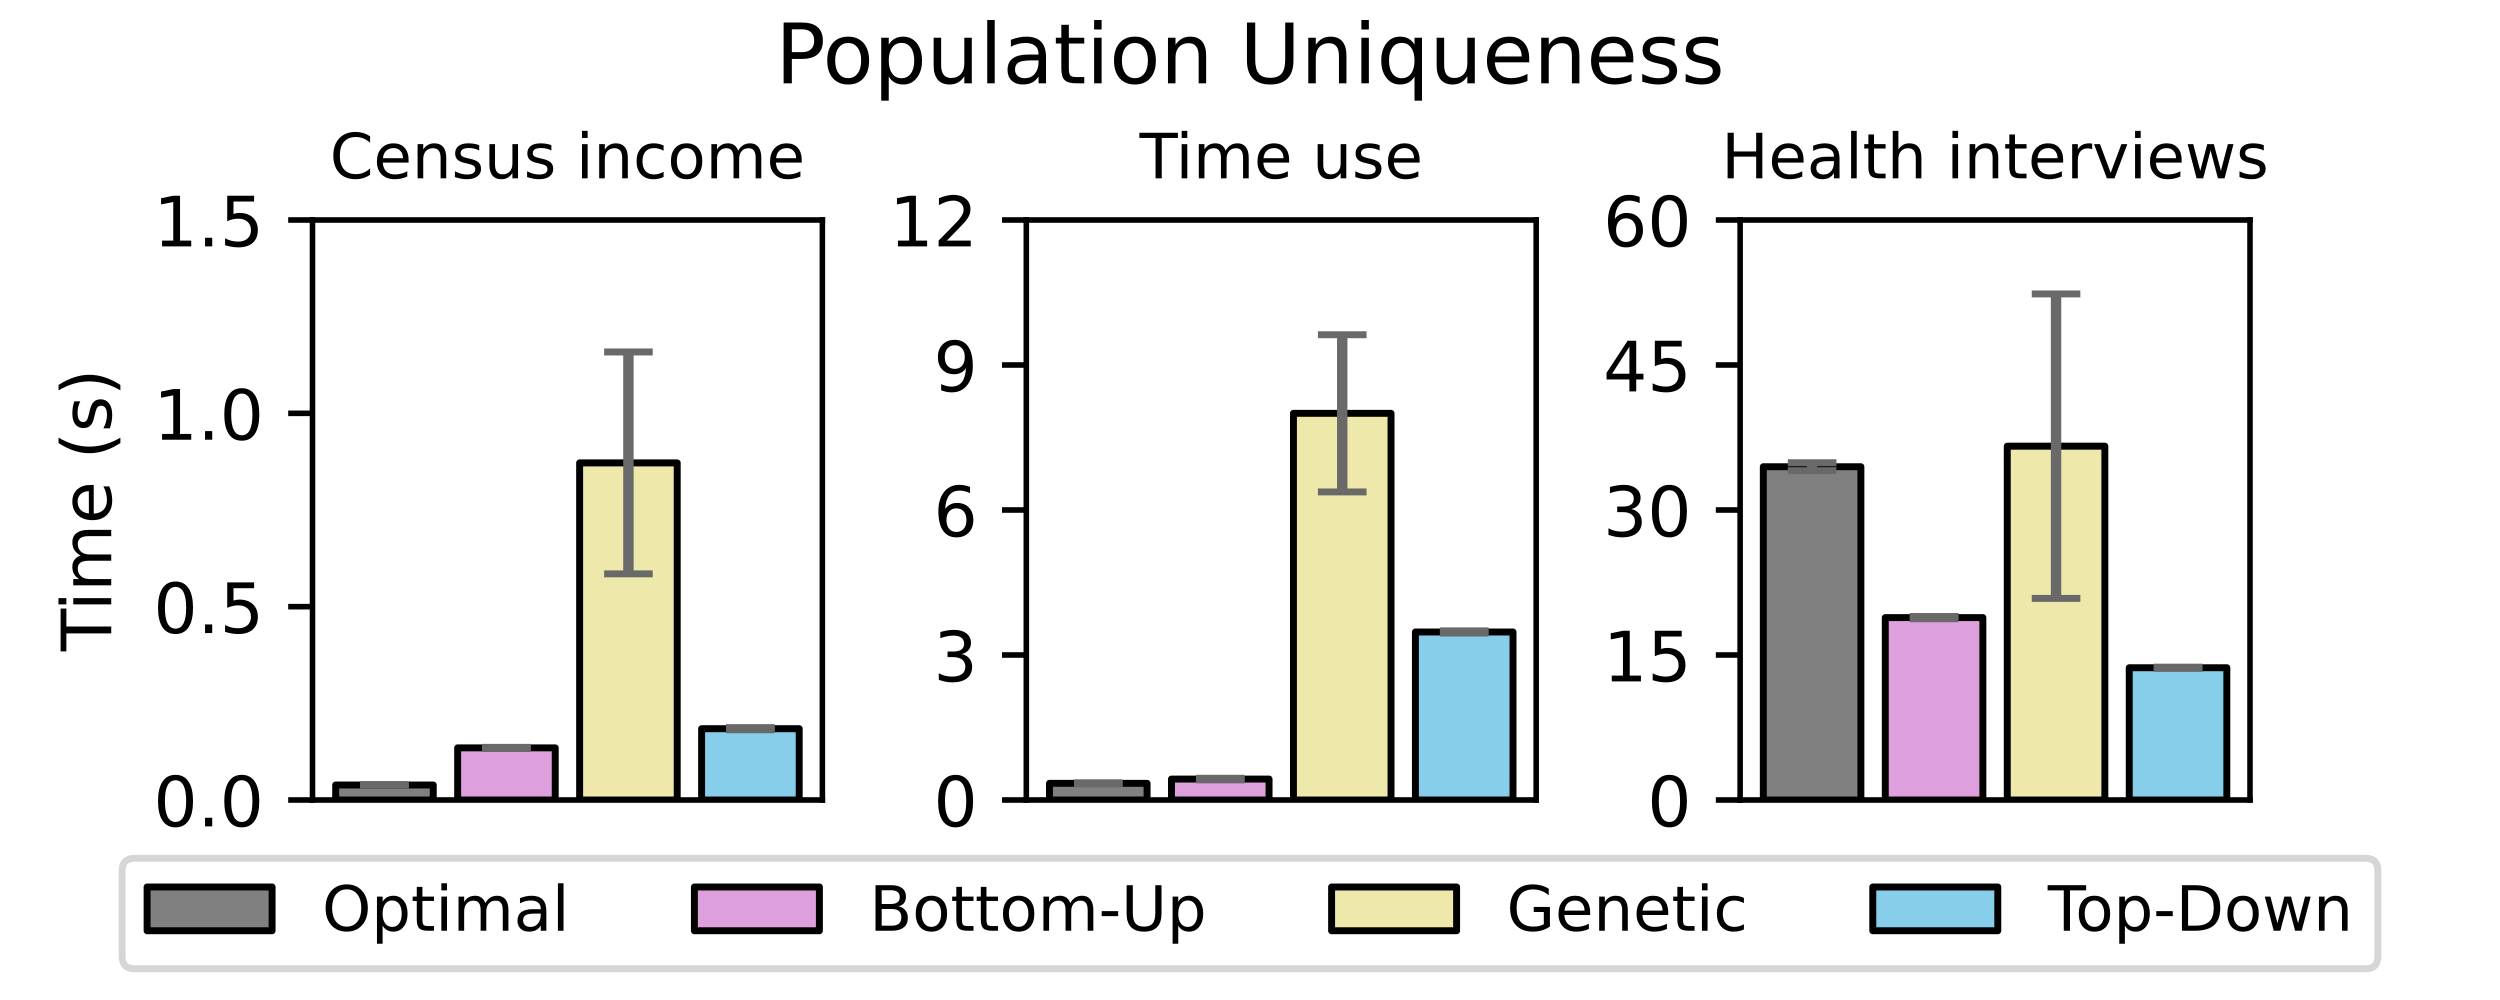 <?xml version="1.0" encoding="utf-8" standalone="no"?>
<!DOCTYPE svg PUBLIC "-//W3C//DTD SVG 1.1//EN"
  "http://www.w3.org/Graphics/SVG/1.1/DTD/svg11.dtd">
<!-- Created with matplotlib (https://matplotlib.org/) -->
<svg height="144pt" version="1.1" viewBox="0 0 360 144" width="360pt" xmlns="http://www.w3.org/2000/svg" xmlns:xlink="http://www.w3.org/1999/xlink">
 <defs>
  <style type="text/css">*{stroke-linecap:butt;stroke-linejoin:round;}</style>
 </defs>
 <g id="figure_1">
  <g id="patch_1">
   <path d="M 0 144 
L 360 144 
L 360 0 
L 0 0 
z
" style="fill:#ffffff;"/>
  </g>
  <g id="axes_1">
   <g id="patch_2">
    <path d="M 45 115.2 
L 118.421 115.2 
L 118.421 31.68 
L 45 31.68 
z
" style="fill:#ffffff;"/>
   </g>
   <g id="patch_3">
    <path clip-path="url(#p6575a7607a)" d="M 48.337 115.2 
L 62.389 115.2 
L 62.389 113.04 
L 48.337 113.04 
z
" style="fill:#808080;stroke:#000000;stroke-linejoin:miter;"/>
   </g>
   <g id="patch_4">
    <path clip-path="url(#p6575a7607a)" d="M 65.902 115.2 
L 79.954 115.2 
L 79.954 107.694 
L 65.902 107.694 
z
" style="fill:#dda0dd;stroke:#000000;stroke-linejoin:miter;"/>
   </g>
   <g id="patch_5">
    <path clip-path="url(#p6575a7607a)" d="M 83.467 115.2 
L 97.519 115.2 
L 97.519 66.658 
L 83.467 66.658 
z
" style="fill:#eee8aa;stroke:#000000;stroke-linejoin:miter;"/>
   </g>
   <g id="patch_6">
    <path clip-path="url(#p6575a7607a)" d="M 101.032 115.2 
L 115.084 115.2 
L 115.084 104.933 
L 101.032 104.933 
z
" style="fill:#87ceeb;stroke:#000000;stroke-linejoin:miter;"/>
   </g>
   <g id="matplotlib.axis_1"/>
   <g id="matplotlib.axis_2">
    <g id="ytick_1">
     <g id="line2d_1">
      <defs>
       <path d="M 0 0 
L -3.5 0 
" id="md42804d038" style="stroke:#000000;stroke-width:0.8;"/>
      </defs>
      <g>
       <use style="stroke:#000000;stroke-width:0.8;" x="45" xlink:href="#md42804d038" y="115.2"/>
      </g>
     </g>
     <g id="text_1">
      <!-- 0.0 -->
      <g transform="translate(22.097 118.999)scale(0.1 -0.1)">
       <defs>
        <path d="M 31.781 66.406 
Q 24.172 66.406 20.328 58.906 
Q 16.5 51.422 16.5 36.375 
Q 16.5 21.391 20.328 13.891 
Q 24.172 6.391 31.781 6.391 
Q 39.453 6.391 43.281 13.891 
Q 47.125 21.391 47.125 36.375 
Q 47.125 51.422 43.281 58.906 
Q 39.453 66.406 31.781 66.406 
z
M 31.781 74.219 
Q 44.047 74.219 50.516 64.516 
Q 56.984 54.828 56.984 36.375 
Q 56.984 17.969 50.516 8.266 
Q 44.047 -1.422 31.781 -1.422 
Q 19.531 -1.422 13.062 8.266 
Q 6.594 17.969 6.594 36.375 
Q 6.594 54.828 13.062 64.516 
Q 19.531 74.219 31.781 74.219 
z
" id="DejaVuSans-48"/>
        <path d="M 10.688 12.406 
L 21 12.406 
L 21 0 
L 10.688 0 
z
" id="DejaVuSans-46"/>
       </defs>
       <use xlink:href="#DejaVuSans-48"/>
       <use x="63.623" xlink:href="#DejaVuSans-46"/>
       <use x="95.41" xlink:href="#DejaVuSans-48"/>
      </g>
     </g>
    </g>
    <g id="ytick_2">
     <g id="line2d_2">
      <g>
       <use style="stroke:#000000;stroke-width:0.8;" x="45" xlink:href="#md42804d038" y="87.36"/>
      </g>
     </g>
     <g id="text_2">
      <!-- 0.5 -->
      <g transform="translate(22.097 91.159)scale(0.1 -0.1)">
       <defs>
        <path d="M 10.797 72.906 
L 49.516 72.906 
L 49.516 64.594 
L 19.828 64.594 
L 19.828 46.734 
Q 21.969 47.469 24.109 47.828 
Q 26.266 48.188 28.422 48.188 
Q 40.625 48.188 47.75 41.5 
Q 54.891 34.812 54.891 23.391 
Q 54.891 11.625 47.562 5.094 
Q 40.234 -1.422 26.906 -1.422 
Q 22.312 -1.422 17.547 -0.641 
Q 12.797 0.141 7.719 1.703 
L 7.719 11.625 
Q 12.109 9.234 16.797 8.062 
Q 21.484 6.891 26.703 6.891 
Q 35.156 6.891 40.078 11.328 
Q 45.016 15.766 45.016 23.391 
Q 45.016 31 40.078 35.438 
Q 35.156 39.891 26.703 39.891 
Q 22.75 39.891 18.812 39.016 
Q 14.891 38.141 10.797 36.281 
z
" id="DejaVuSans-53"/>
       </defs>
       <use xlink:href="#DejaVuSans-48"/>
       <use x="63.623" xlink:href="#DejaVuSans-46"/>
       <use x="95.41" xlink:href="#DejaVuSans-53"/>
      </g>
     </g>
    </g>
    <g id="ytick_3">
     <g id="line2d_3">
      <g>
       <use style="stroke:#000000;stroke-width:0.8;" x="45" xlink:href="#md42804d038" y="59.52"/>
      </g>
     </g>
     <g id="text_3">
      <!-- 1.0 -->
      <g transform="translate(22.097 63.319)scale(0.1 -0.1)">
       <defs>
        <path d="M 12.406 8.297 
L 28.516 8.297 
L 28.516 63.922 
L 10.984 60.406 
L 10.984 69.391 
L 28.422 72.906 
L 38.281 72.906 
L 38.281 8.297 
L 54.391 8.297 
L 54.391 0 
L 12.406 0 
z
" id="DejaVuSans-49"/>
       </defs>
       <use xlink:href="#DejaVuSans-49"/>
       <use x="63.623" xlink:href="#DejaVuSans-46"/>
       <use x="95.41" xlink:href="#DejaVuSans-48"/>
      </g>
     </g>
    </g>
    <g id="ytick_4">
     <g id="line2d_4">
      <g>
       <use style="stroke:#000000;stroke-width:0.8;" x="45" xlink:href="#md42804d038" y="31.68"/>
      </g>
     </g>
     <g id="text_4">
      <!-- 1.5 -->
      <g transform="translate(22.097 35.479)scale(0.1 -0.1)">
       <use xlink:href="#DejaVuSans-49"/>
       <use x="63.623" xlink:href="#DejaVuSans-46"/>
       <use x="95.41" xlink:href="#DejaVuSans-53"/>
      </g>
     </g>
    </g>
    <g id="text_5">
     <!-- Time (s) -->
     <g transform="translate(16.017 93.769)rotate(-90)scale(0.1 -0.1)">
      <defs>
       <path d="M -0.297 72.906 
L 61.375 72.906 
L 61.375 64.594 
L 35.5 64.594 
L 35.5 0 
L 25.594 0 
L 25.594 64.594 
L -0.297 64.594 
z
" id="DejaVuSans-84"/>
       <path d="M 9.422 54.688 
L 18.406 54.688 
L 18.406 0 
L 9.422 0 
z
M 9.422 75.984 
L 18.406 75.984 
L 18.406 64.594 
L 9.422 64.594 
z
" id="DejaVuSans-105"/>
       <path d="M 52 44.188 
Q 55.375 50.25 60.062 53.125 
Q 64.75 56 71.094 56 
Q 79.641 56 84.281 50.016 
Q 88.922 44.047 88.922 33.016 
L 88.922 0 
L 79.891 0 
L 79.891 32.719 
Q 79.891 40.578 77.094 44.375 
Q 74.312 48.188 68.609 48.188 
Q 61.625 48.188 57.562 43.547 
Q 53.516 38.922 53.516 30.906 
L 53.516 0 
L 44.484 0 
L 44.484 32.719 
Q 44.484 40.625 41.703 44.406 
Q 38.922 48.188 33.109 48.188 
Q 26.219 48.188 22.156 43.531 
Q 18.109 38.875 18.109 30.906 
L 18.109 0 
L 9.078 0 
L 9.078 54.688 
L 18.109 54.688 
L 18.109 46.188 
Q 21.188 51.219 25.484 53.609 
Q 29.781 56 35.688 56 
Q 41.656 56 45.828 52.969 
Q 50 49.953 52 44.188 
z
" id="DejaVuSans-109"/>
       <path d="M 56.203 29.594 
L 56.203 25.203 
L 14.891 25.203 
Q 15.484 15.922 20.484 11.062 
Q 25.484 6.203 34.422 6.203 
Q 39.594 6.203 44.453 7.469 
Q 49.312 8.734 54.109 11.281 
L 54.109 2.781 
Q 49.266 0.734 44.188 -0.344 
Q 39.109 -1.422 33.891 -1.422 
Q 20.797 -1.422 13.156 6.188 
Q 5.516 13.812 5.516 26.812 
Q 5.516 40.234 12.766 48.109 
Q 20.016 56 32.328 56 
Q 43.359 56 49.781 48.891 
Q 56.203 41.797 56.203 29.594 
z
M 47.219 32.234 
Q 47.125 39.594 43.094 43.984 
Q 39.062 48.391 32.422 48.391 
Q 24.906 48.391 20.391 44.141 
Q 15.875 39.891 15.188 32.172 
z
" id="DejaVuSans-101"/>
       <path id="DejaVuSans-32"/>
       <path d="M 31 75.875 
Q 24.469 64.656 21.281 53.656 
Q 18.109 42.672 18.109 31.391 
Q 18.109 20.125 21.312 9.062 
Q 24.516 -2 31 -13.188 
L 23.188 -13.188 
Q 15.875 -1.703 12.234 9.375 
Q 8.594 20.453 8.594 31.391 
Q 8.594 42.281 12.203 53.312 
Q 15.828 64.359 23.188 75.875 
z
" id="DejaVuSans-40"/>
       <path d="M 44.281 53.078 
L 44.281 44.578 
Q 40.484 46.531 36.375 47.5 
Q 32.281 48.484 27.875 48.484 
Q 21.188 48.484 17.844 46.438 
Q 14.5 44.391 14.5 40.281 
Q 14.5 37.156 16.891 35.375 
Q 19.281 33.594 26.516 31.984 
L 29.594 31.297 
Q 39.156 29.25 43.188 25.516 
Q 47.219 21.781 47.219 15.094 
Q 47.219 7.469 41.188 3.016 
Q 35.156 -1.422 24.609 -1.422 
Q 20.219 -1.422 15.453 -0.562 
Q 10.688 0.297 5.422 2 
L 5.422 11.281 
Q 10.406 8.688 15.234 7.391 
Q 20.062 6.109 24.812 6.109 
Q 31.156 6.109 34.562 8.281 
Q 37.984 10.453 37.984 14.406 
Q 37.984 18.062 35.516 20.016 
Q 33.062 21.969 24.703 23.781 
L 21.578 24.516 
Q 13.234 26.266 9.516 29.906 
Q 5.812 33.547 5.812 39.891 
Q 5.812 47.609 11.281 51.797 
Q 16.75 56 26.812 56 
Q 31.781 56 36.172 55.266 
Q 40.578 54.547 44.281 53.078 
z
" id="DejaVuSans-115"/>
       <path d="M 8.016 75.875 
L 15.828 75.875 
Q 23.141 64.359 26.781 53.312 
Q 30.422 42.281 30.422 31.391 
Q 30.422 20.453 26.781 9.375 
Q 23.141 -1.703 15.828 -13.188 
L 8.016 -13.188 
Q 14.5 -2 17.703 9.062 
Q 20.906 20.125 20.906 31.391 
Q 20.906 42.672 17.703 53.656 
Q 14.5 64.656 8.016 75.875 
z
" id="DejaVuSans-41"/>
      </defs>
      <use xlink:href="#DejaVuSans-84"/>
      <use x="57.959" xlink:href="#DejaVuSans-105"/>
      <use x="85.742" xlink:href="#DejaVuSans-109"/>
      <use x="183.154" xlink:href="#DejaVuSans-101"/>
      <use x="244.678" xlink:href="#DejaVuSans-32"/>
      <use x="276.465" xlink:href="#DejaVuSans-40"/>
      <use x="315.479" xlink:href="#DejaVuSans-115"/>
      <use x="367.578" xlink:href="#DejaVuSans-41"/>
     </g>
    </g>
   </g>
   <g id="LineCollection_1">
    <path clip-path="url(#p6575a7607a)" d="M 55.363 113.062 
L 55.363 113.017 
" style="fill:none;stroke:#696969;stroke-width:1.5;"/>
   </g>
   <g id="LineCollection_2">
    <path clip-path="url(#p6575a7607a)" d="M 72.928 107.776 
L 72.928 107.613 
" style="fill:none;stroke:#696969;stroke-width:1.5;"/>
   </g>
   <g id="LineCollection_3">
    <path clip-path="url(#p6575a7607a)" d="M 90.493 82.633 
L 90.493 50.683 
" style="fill:none;stroke:#696969;stroke-width:1.5;"/>
   </g>
   <g id="LineCollection_4">
    <path clip-path="url(#p6575a7607a)" d="M 108.058 105.092 
L 108.058 104.773 
" style="fill:none;stroke:#696969;stroke-width:1.5;"/>
   </g>
   <g id="line2d_5">
    <defs>
     <path d="M 3.5 0 
L -3.5 -0 
" id="m06aea402a1" style="stroke:#696969;"/>
    </defs>
    <g clip-path="url(#p6575a7607a)">
     <use style="fill:#696969;stroke:#696969;" x="55.363" xlink:href="#m06aea402a1" y="113.062"/>
    </g>
   </g>
   <g id="line2d_6">
    <g clip-path="url(#p6575a7607a)">
     <use style="fill:#696969;stroke:#696969;" x="55.363" xlink:href="#m06aea402a1" y="113.017"/>
    </g>
   </g>
   <g id="line2d_7">
    <g clip-path="url(#p6575a7607a)">
     <use style="fill:#696969;stroke:#696969;" x="72.928" xlink:href="#m06aea402a1" y="107.776"/>
    </g>
   </g>
   <g id="line2d_8">
    <g clip-path="url(#p6575a7607a)">
     <use style="fill:#696969;stroke:#696969;" x="72.928" xlink:href="#m06aea402a1" y="107.613"/>
    </g>
   </g>
   <g id="line2d_9">
    <g clip-path="url(#p6575a7607a)">
     <use style="fill:#696969;stroke:#696969;" x="90.493" xlink:href="#m06aea402a1" y="82.633"/>
    </g>
   </g>
   <g id="line2d_10">
    <g clip-path="url(#p6575a7607a)">
     <use style="fill:#696969;stroke:#696969;" x="90.493" xlink:href="#m06aea402a1" y="50.683"/>
    </g>
   </g>
   <g id="line2d_11">
    <g clip-path="url(#p6575a7607a)">
     <use style="fill:#696969;stroke:#696969;" x="108.058" xlink:href="#m06aea402a1" y="105.092"/>
    </g>
   </g>
   <g id="line2d_12">
    <g clip-path="url(#p6575a7607a)">
     <use style="fill:#696969;stroke:#696969;" x="108.058" xlink:href="#m06aea402a1" y="104.773"/>
    </g>
   </g>
   <g id="patch_7">
    <path d="M 45 115.2 
L 45 31.68 
" style="fill:none;stroke:#000000;stroke-linecap:square;stroke-linejoin:miter;stroke-width:0.8;"/>
   </g>
   <g id="patch_8">
    <path d="M 118.421 115.2 
L 118.421 31.68 
" style="fill:none;stroke:#000000;stroke-linecap:square;stroke-linejoin:miter;stroke-width:0.8;"/>
   </g>
   <g id="patch_9">
    <path d="M 45 115.2 
L 118.421 115.2 
" style="fill:none;stroke:#000000;stroke-linecap:square;stroke-linejoin:miter;stroke-width:0.8;"/>
   </g>
   <g id="patch_10">
    <path d="M 45 31.68 
L 118.421 31.68 
" style="fill:none;stroke:#000000;stroke-linecap:square;stroke-linejoin:miter;stroke-width:0.8;"/>
   </g>
   <g id="text_6">
    <!-- Census income -->
    <g transform="translate(47.495 25.68)scale(0.09 -0.09)">
     <defs>
      <path d="M 64.406 67.281 
L 64.406 56.891 
Q 59.422 61.531 53.781 63.812 
Q 48.141 66.109 41.797 66.109 
Q 29.297 66.109 22.656 58.469 
Q 16.016 50.828 16.016 36.375 
Q 16.016 21.969 22.656 14.328 
Q 29.297 6.688 41.797 6.688 
Q 48.141 6.688 53.781 8.984 
Q 59.422 11.281 64.406 15.922 
L 64.406 5.609 
Q 59.234 2.094 53.438 0.328 
Q 47.656 -1.422 41.219 -1.422 
Q 24.656 -1.422 15.125 8.703 
Q 5.609 18.844 5.609 36.375 
Q 5.609 53.953 15.125 64.078 
Q 24.656 74.219 41.219 74.219 
Q 47.75 74.219 53.531 72.484 
Q 59.328 70.75 64.406 67.281 
z
" id="DejaVuSans-67"/>
      <path d="M 54.891 33.016 
L 54.891 0 
L 45.906 0 
L 45.906 32.719 
Q 45.906 40.484 42.875 44.328 
Q 39.844 48.188 33.797 48.188 
Q 26.516 48.188 22.312 43.547 
Q 18.109 38.922 18.109 30.906 
L 18.109 0 
L 9.078 0 
L 9.078 54.688 
L 18.109 54.688 
L 18.109 46.188 
Q 21.344 51.125 25.703 53.562 
Q 30.078 56 35.797 56 
Q 45.219 56 50.047 50.172 
Q 54.891 44.344 54.891 33.016 
z
" id="DejaVuSans-110"/>
      <path d="M 8.5 21.578 
L 8.5 54.688 
L 17.484 54.688 
L 17.484 21.922 
Q 17.484 14.156 20.5 10.266 
Q 23.531 6.391 29.594 6.391 
Q 36.859 6.391 41.078 11.031 
Q 45.312 15.672 45.312 23.688 
L 45.312 54.688 
L 54.297 54.688 
L 54.297 0 
L 45.312 0 
L 45.312 8.406 
Q 42.047 3.422 37.719 1 
Q 33.406 -1.422 27.688 -1.422 
Q 18.266 -1.422 13.375 4.438 
Q 8.5 10.297 8.5 21.578 
z
M 31.109 56 
z
" id="DejaVuSans-117"/>
      <path d="M 48.781 52.594 
L 48.781 44.188 
Q 44.969 46.297 41.141 47.344 
Q 37.312 48.391 33.406 48.391 
Q 24.656 48.391 19.812 42.844 
Q 14.984 37.312 14.984 27.297 
Q 14.984 17.281 19.812 11.734 
Q 24.656 6.203 33.406 6.203 
Q 37.312 6.203 41.141 7.25 
Q 44.969 8.297 48.781 10.406 
L 48.781 2.094 
Q 45.016 0.344 40.984 -0.531 
Q 36.969 -1.422 32.422 -1.422 
Q 20.062 -1.422 12.781 6.344 
Q 5.516 14.109 5.516 27.297 
Q 5.516 40.672 12.859 48.328 
Q 20.219 56 33.016 56 
Q 37.156 56 41.109 55.141 
Q 45.062 54.297 48.781 52.594 
z
" id="DejaVuSans-99"/>
      <path d="M 30.609 48.391 
Q 23.391 48.391 19.188 42.75 
Q 14.984 37.109 14.984 27.297 
Q 14.984 17.484 19.156 11.844 
Q 23.344 6.203 30.609 6.203 
Q 37.797 6.203 41.984 11.859 
Q 46.188 17.531 46.188 27.297 
Q 46.188 37.016 41.984 42.703 
Q 37.797 48.391 30.609 48.391 
z
M 30.609 56 
Q 42.328 56 49.016 48.375 
Q 55.719 40.766 55.719 27.297 
Q 55.719 13.875 49.016 6.219 
Q 42.328 -1.422 30.609 -1.422 
Q 18.844 -1.422 12.172 6.219 
Q 5.516 13.875 5.516 27.297 
Q 5.516 40.766 12.172 48.375 
Q 18.844 56 30.609 56 
z
" id="DejaVuSans-111"/>
     </defs>
     <use xlink:href="#DejaVuSans-67"/>
     <use x="69.824" xlink:href="#DejaVuSans-101"/>
     <use x="131.348" xlink:href="#DejaVuSans-110"/>
     <use x="194.727" xlink:href="#DejaVuSans-115"/>
     <use x="246.826" xlink:href="#DejaVuSans-117"/>
     <use x="310.205" xlink:href="#DejaVuSans-115"/>
     <use x="362.305" xlink:href="#DejaVuSans-32"/>
     <use x="394.092" xlink:href="#DejaVuSans-105"/>
     <use x="421.875" xlink:href="#DejaVuSans-110"/>
     <use x="485.254" xlink:href="#DejaVuSans-99"/>
     <use x="540.234" xlink:href="#DejaVuSans-111"/>
     <use x="601.416" xlink:href="#DejaVuSans-109"/>
     <use x="698.828" xlink:href="#DejaVuSans-101"/>
    </g>
   </g>
  </g>
  <g id="axes_2">
   <g id="patch_11">
    <path d="M 147.789 115.2 
L 221.211 115.2 
L 221.211 31.68 
L 147.789 31.68 
z
" style="fill:#ffffff;"/>
   </g>
   <g id="patch_12">
    <path clip-path="url(#pef4be52c09)" d="M 151.127 115.2 
L 165.179 115.2 
L 165.179 112.8 
L 151.127 112.8 
z
" style="fill:#808080;stroke:#000000;stroke-linejoin:miter;"/>
   </g>
   <g id="patch_13">
    <path clip-path="url(#pef4be52c09)" d="M 168.692 115.2 
L 182.744 115.2 
L 182.744 112.185 
L 168.692 112.185 
z
" style="fill:#dda0dd;stroke:#000000;stroke-linejoin:miter;"/>
   </g>
   <g id="patch_14">
    <path clip-path="url(#pef4be52c09)" d="M 186.256 115.2 
L 200.308 115.2 
L 200.308 59.519 
L 186.256 59.519 
z
" style="fill:#eee8aa;stroke:#000000;stroke-linejoin:miter;"/>
   </g>
   <g id="patch_15">
    <path clip-path="url(#pef4be52c09)" d="M 203.821 115.2 
L 217.873 115.2 
L 217.873 91.004 
L 203.821 91.004 
z
" style="fill:#87ceeb;stroke:#000000;stroke-linejoin:miter;"/>
   </g>
   <g id="matplotlib.axis_3"/>
   <g id="matplotlib.axis_4">
    <g id="ytick_5">
     <g id="line2d_13">
      <g>
       <use style="stroke:#000000;stroke-width:0.8;" x="147.789" xlink:href="#md42804d038" y="115.2"/>
      </g>
     </g>
     <g id="text_7">
      <!-- 0 -->
      <g transform="translate(134.427 118.999)scale(0.1 -0.1)">
       <use xlink:href="#DejaVuSans-48"/>
      </g>
     </g>
    </g>
    <g id="ytick_6">
     <g id="line2d_14">
      <g>
       <use style="stroke:#000000;stroke-width:0.8;" x="147.789" xlink:href="#md42804d038" y="94.32"/>
      </g>
     </g>
     <g id="text_8">
      <!-- 3 -->
      <g transform="translate(134.427 98.119)scale(0.1 -0.1)">
       <defs>
        <path d="M 40.578 39.312 
Q 47.656 37.797 51.625 33 
Q 55.609 28.219 55.609 21.188 
Q 55.609 10.406 48.188 4.484 
Q 40.766 -1.422 27.094 -1.422 
Q 22.516 -1.422 17.656 -0.516 
Q 12.797 0.391 7.625 2.203 
L 7.625 11.719 
Q 11.719 9.328 16.594 8.109 
Q 21.484 6.891 26.812 6.891 
Q 36.078 6.891 40.938 10.547 
Q 45.797 14.203 45.797 21.188 
Q 45.797 27.641 41.281 31.266 
Q 36.766 34.906 28.719 34.906 
L 20.219 34.906 
L 20.219 43.016 
L 29.109 43.016 
Q 36.375 43.016 40.234 45.922 
Q 44.094 48.828 44.094 54.297 
Q 44.094 59.906 40.109 62.906 
Q 36.141 65.922 28.719 65.922 
Q 24.656 65.922 20.016 65.031 
Q 15.375 64.156 9.812 62.312 
L 9.812 71.094 
Q 15.438 72.656 20.344 73.438 
Q 25.25 74.219 29.594 74.219 
Q 40.828 74.219 47.359 69.109 
Q 53.906 64.016 53.906 55.328 
Q 53.906 49.266 50.438 45.094 
Q 46.969 40.922 40.578 39.312 
z
" id="DejaVuSans-51"/>
       </defs>
       <use xlink:href="#DejaVuSans-51"/>
      </g>
     </g>
    </g>
    <g id="ytick_7">
     <g id="line2d_15">
      <g>
       <use style="stroke:#000000;stroke-width:0.8;" x="147.789" xlink:href="#md42804d038" y="73.44"/>
      </g>
     </g>
     <g id="text_9">
      <!-- 6 -->
      <g transform="translate(134.427 77.239)scale(0.1 -0.1)">
       <defs>
        <path d="M 33.016 40.375 
Q 26.375 40.375 22.484 35.828 
Q 18.609 31.297 18.609 23.391 
Q 18.609 15.531 22.484 10.953 
Q 26.375 6.391 33.016 6.391 
Q 39.656 6.391 43.531 10.953 
Q 47.406 15.531 47.406 23.391 
Q 47.406 31.297 43.531 35.828 
Q 39.656 40.375 33.016 40.375 
z
M 52.594 71.297 
L 52.594 62.312 
Q 48.875 64.062 45.094 64.984 
Q 41.312 65.922 37.594 65.922 
Q 27.828 65.922 22.672 59.328 
Q 17.531 52.734 16.797 39.406 
Q 19.672 43.656 24.016 45.922 
Q 28.375 48.188 33.594 48.188 
Q 44.578 48.188 50.953 41.516 
Q 57.328 34.859 57.328 23.391 
Q 57.328 12.156 50.688 5.359 
Q 44.047 -1.422 33.016 -1.422 
Q 20.359 -1.422 13.672 8.266 
Q 6.984 17.969 6.984 36.375 
Q 6.984 53.656 15.188 63.938 
Q 23.391 74.219 37.203 74.219 
Q 40.922 74.219 44.703 73.484 
Q 48.484 72.75 52.594 71.297 
z
" id="DejaVuSans-54"/>
       </defs>
       <use xlink:href="#DejaVuSans-54"/>
      </g>
     </g>
    </g>
    <g id="ytick_8">
     <g id="line2d_16">
      <g>
       <use style="stroke:#000000;stroke-width:0.8;" x="147.789" xlink:href="#md42804d038" y="52.56"/>
      </g>
     </g>
     <g id="text_10">
      <!-- 9 -->
      <g transform="translate(134.427 56.359)scale(0.1 -0.1)">
       <defs>
        <path d="M 10.984 1.516 
L 10.984 10.5 
Q 14.703 8.734 18.5 7.812 
Q 22.312 6.891 25.984 6.891 
Q 35.75 6.891 40.891 13.453 
Q 46.047 20.016 46.781 33.406 
Q 43.953 29.203 39.594 26.953 
Q 35.25 24.703 29.984 24.703 
Q 19.047 24.703 12.672 31.312 
Q 6.297 37.938 6.297 49.422 
Q 6.297 60.641 12.938 67.422 
Q 19.578 74.219 30.609 74.219 
Q 43.266 74.219 49.922 64.516 
Q 56.594 54.828 56.594 36.375 
Q 56.594 19.141 48.406 8.859 
Q 40.234 -1.422 26.422 -1.422 
Q 22.703 -1.422 18.891 -0.688 
Q 15.094 0.047 10.984 1.516 
z
M 30.609 32.422 
Q 37.25 32.422 41.125 36.953 
Q 45.016 41.5 45.016 49.422 
Q 45.016 57.281 41.125 61.844 
Q 37.25 66.406 30.609 66.406 
Q 23.969 66.406 20.094 61.844 
Q 16.219 57.281 16.219 49.422 
Q 16.219 41.5 20.094 36.953 
Q 23.969 32.422 30.609 32.422 
z
" id="DejaVuSans-57"/>
       </defs>
       <use xlink:href="#DejaVuSans-57"/>
      </g>
     </g>
    </g>
    <g id="ytick_9">
     <g id="line2d_17">
      <g>
       <use style="stroke:#000000;stroke-width:0.8;" x="147.789" xlink:href="#md42804d038" y="31.68"/>
      </g>
     </g>
     <g id="text_11">
      <!-- 12 -->
      <g transform="translate(128.064 35.479)scale(0.1 -0.1)">
       <defs>
        <path d="M 19.188 8.297 
L 53.609 8.297 
L 53.609 0 
L 7.328 0 
L 7.328 8.297 
Q 12.938 14.109 22.625 23.891 
Q 32.328 33.688 34.812 36.531 
Q 39.547 41.844 41.422 45.531 
Q 43.312 49.219 43.312 52.781 
Q 43.312 58.594 39.234 62.25 
Q 35.156 65.922 28.609 65.922 
Q 23.969 65.922 18.812 64.312 
Q 13.672 62.703 7.812 59.422 
L 7.812 69.391 
Q 13.766 71.781 18.938 73 
Q 24.125 74.219 28.422 74.219 
Q 39.75 74.219 46.484 68.547 
Q 53.219 62.891 53.219 53.422 
Q 53.219 48.922 51.531 44.891 
Q 49.859 40.875 45.406 35.406 
Q 44.188 33.984 37.641 27.219 
Q 31.109 20.453 19.188 8.297 
z
" id="DejaVuSans-50"/>
       </defs>
       <use xlink:href="#DejaVuSans-49"/>
       <use x="63.623" xlink:href="#DejaVuSans-50"/>
      </g>
     </g>
    </g>
   </g>
   <g id="LineCollection_5">
    <path clip-path="url(#pef4be52c09)" d="M 158.153 112.867 
L 158.153 112.734 
" style="fill:none;stroke:#696969;stroke-width:1.5;"/>
   </g>
   <g id="LineCollection_6">
    <path clip-path="url(#pef4be52c09)" d="M 175.718 112.297 
L 175.718 112.073 
" style="fill:none;stroke:#696969;stroke-width:1.5;"/>
   </g>
   <g id="LineCollection_7">
    <path clip-path="url(#pef4be52c09)" d="M 193.282 70.839 
L 193.282 48.198 
" style="fill:none;stroke:#696969;stroke-width:1.5;"/>
   </g>
   <g id="LineCollection_8">
    <path clip-path="url(#pef4be52c09)" d="M 210.847 91.164 
L 210.847 90.845 
" style="fill:none;stroke:#696969;stroke-width:1.5;"/>
   </g>
   <g id="line2d_18">
    <g clip-path="url(#pef4be52c09)">
     <use style="fill:#696969;stroke:#696969;" x="158.153" xlink:href="#m06aea402a1" y="112.867"/>
    </g>
   </g>
   <g id="line2d_19">
    <g clip-path="url(#pef4be52c09)">
     <use style="fill:#696969;stroke:#696969;" x="158.153" xlink:href="#m06aea402a1" y="112.734"/>
    </g>
   </g>
   <g id="line2d_20">
    <g clip-path="url(#pef4be52c09)">
     <use style="fill:#696969;stroke:#696969;" x="175.718" xlink:href="#m06aea402a1" y="112.297"/>
    </g>
   </g>
   <g id="line2d_21">
    <g clip-path="url(#pef4be52c09)">
     <use style="fill:#696969;stroke:#696969;" x="175.718" xlink:href="#m06aea402a1" y="112.073"/>
    </g>
   </g>
   <g id="line2d_22">
    <g clip-path="url(#pef4be52c09)">
     <use style="fill:#696969;stroke:#696969;" x="193.282" xlink:href="#m06aea402a1" y="70.839"/>
    </g>
   </g>
   <g id="line2d_23">
    <g clip-path="url(#pef4be52c09)">
     <use style="fill:#696969;stroke:#696969;" x="193.282" xlink:href="#m06aea402a1" y="48.198"/>
    </g>
   </g>
   <g id="line2d_24">
    <g clip-path="url(#pef4be52c09)">
     <use style="fill:#696969;stroke:#696969;" x="210.847" xlink:href="#m06aea402a1" y="91.164"/>
    </g>
   </g>
   <g id="line2d_25">
    <g clip-path="url(#pef4be52c09)">
     <use style="fill:#696969;stroke:#696969;" x="210.847" xlink:href="#m06aea402a1" y="90.845"/>
    </g>
   </g>
   <g id="patch_16">
    <path d="M 147.789 115.2 
L 147.789 31.68 
" style="fill:none;stroke:#000000;stroke-linecap:square;stroke-linejoin:miter;stroke-width:0.8;"/>
   </g>
   <g id="patch_17">
    <path d="M 221.211 115.2 
L 221.211 31.68 
" style="fill:none;stroke:#000000;stroke-linecap:square;stroke-linejoin:miter;stroke-width:0.8;"/>
   </g>
   <g id="patch_18">
    <path d="M 147.789 115.2 
L 221.211 115.2 
" style="fill:none;stroke:#000000;stroke-linecap:square;stroke-linejoin:miter;stroke-width:0.8;"/>
   </g>
   <g id="patch_19">
    <path d="M 147.789 31.68 
L 221.211 31.68 
" style="fill:none;stroke:#000000;stroke-linecap:square;stroke-linejoin:miter;stroke-width:0.8;"/>
   </g>
   <g id="text_12">
    <!-- Time use -->
    <g transform="translate(164.095 25.68)scale(0.09 -0.09)">
     <use xlink:href="#DejaVuSans-84"/>
     <use x="57.959" xlink:href="#DejaVuSans-105"/>
     <use x="85.742" xlink:href="#DejaVuSans-109"/>
     <use x="183.154" xlink:href="#DejaVuSans-101"/>
     <use x="244.678" xlink:href="#DejaVuSans-32"/>
     <use x="276.465" xlink:href="#DejaVuSans-117"/>
     <use x="339.844" xlink:href="#DejaVuSans-115"/>
     <use x="391.943" xlink:href="#DejaVuSans-101"/>
    </g>
   </g>
  </g>
  <g id="axes_3">
   <g id="patch_20">
    <path d="M 250.579 115.2 
L 324 115.2 
L 324 31.68 
L 250.579 31.68 
z
" style="fill:#ffffff;"/>
   </g>
   <g id="patch_21">
    <path clip-path="url(#pdcb3941406)" d="M 253.916 115.2 
L 267.968 115.2 
L 267.968 67.208 
L 253.916 67.208 
z
" style="fill:#808080;stroke:#000000;stroke-linejoin:miter;"/>
   </g>
   <g id="patch_22">
    <path clip-path="url(#pdcb3941406)" d="M 271.481 115.2 
L 285.533 115.2 
L 285.533 88.933 
L 271.481 88.933 
z
" style="fill:#dda0dd;stroke:#000000;stroke-linejoin:miter;"/>
   </g>
   <g id="patch_23">
    <path clip-path="url(#pdcb3941406)" d="M 289.046 115.2 
L 303.098 115.2 
L 303.098 64.248 
L 289.046 64.248 
z
" style="fill:#eee8aa;stroke:#000000;stroke-linejoin:miter;"/>
   </g>
   <g id="patch_24">
    <path clip-path="url(#pdcb3941406)" d="M 306.611 115.2 
L 320.663 115.2 
L 320.663 96.154 
L 306.611 96.154 
z
" style="fill:#87ceeb;stroke:#000000;stroke-linejoin:miter;"/>
   </g>
   <g id="matplotlib.axis_5"/>
   <g id="matplotlib.axis_6">
    <g id="ytick_10">
     <g id="line2d_26">
      <g>
       <use style="stroke:#000000;stroke-width:0.8;" x="250.579" xlink:href="#md42804d038" y="115.2"/>
      </g>
     </g>
     <g id="text_13">
      <!-- 0 -->
      <g transform="translate(237.216 118.999)scale(0.1 -0.1)">
       <use xlink:href="#DejaVuSans-48"/>
      </g>
     </g>
    </g>
    <g id="ytick_11">
     <g id="line2d_27">
      <g>
       <use style="stroke:#000000;stroke-width:0.8;" x="250.579" xlink:href="#md42804d038" y="94.32"/>
      </g>
     </g>
     <g id="text_14">
      <!-- 15 -->
      <g transform="translate(230.854 98.119)scale(0.1 -0.1)">
       <use xlink:href="#DejaVuSans-49"/>
       <use x="63.623" xlink:href="#DejaVuSans-53"/>
      </g>
     </g>
    </g>
    <g id="ytick_12">
     <g id="line2d_28">
      <g>
       <use style="stroke:#000000;stroke-width:0.8;" x="250.579" xlink:href="#md42804d038" y="73.44"/>
      </g>
     </g>
     <g id="text_15">
      <!-- 30 -->
      <g transform="translate(230.854 77.239)scale(0.1 -0.1)">
       <use xlink:href="#DejaVuSans-51"/>
       <use x="63.623" xlink:href="#DejaVuSans-48"/>
      </g>
     </g>
    </g>
    <g id="ytick_13">
     <g id="line2d_29">
      <g>
       <use style="stroke:#000000;stroke-width:0.8;" x="250.579" xlink:href="#md42804d038" y="52.56"/>
      </g>
     </g>
     <g id="text_16">
      <!-- 45 -->
      <g transform="translate(230.854 56.359)scale(0.1 -0.1)">
       <defs>
        <path d="M 37.797 64.312 
L 12.891 25.391 
L 37.797 25.391 
z
M 35.203 72.906 
L 47.609 72.906 
L 47.609 25.391 
L 58.016 25.391 
L 58.016 17.188 
L 47.609 17.188 
L 47.609 0 
L 37.797 0 
L 37.797 17.188 
L 4.891 17.188 
L 4.891 26.703 
z
" id="DejaVuSans-52"/>
       </defs>
       <use xlink:href="#DejaVuSans-52"/>
       <use x="63.623" xlink:href="#DejaVuSans-53"/>
      </g>
     </g>
    </g>
    <g id="ytick_14">
     <g id="line2d_30">
      <g>
       <use style="stroke:#000000;stroke-width:0.8;" x="250.579" xlink:href="#md42804d038" y="31.68"/>
      </g>
     </g>
     <g id="text_17">
      <!-- 60 -->
      <g transform="translate(230.854 35.479)scale(0.1 -0.1)">
       <use xlink:href="#DejaVuSans-54"/>
       <use x="63.623" xlink:href="#DejaVuSans-48"/>
      </g>
     </g>
    </g>
   </g>
   <g id="LineCollection_9">
    <path clip-path="url(#pdcb3941406)" d="M 260.942 67.777 
L 260.942 66.638 
" style="fill:none;stroke:#696969;stroke-width:1.5;"/>
   </g>
   <g id="LineCollection_10">
    <path clip-path="url(#pdcb3941406)" d="M 278.507 89.097 
L 278.507 88.768 
" style="fill:none;stroke:#696969;stroke-width:1.5;"/>
   </g>
   <g id="LineCollection_11">
    <path clip-path="url(#pdcb3941406)" d="M 296.072 86.171 
L 296.072 42.324 
" style="fill:none;stroke:#696969;stroke-width:1.5;"/>
   </g>
   <g id="LineCollection_12">
    <path clip-path="url(#pdcb3941406)" d="M 313.637 96.239 
L 313.637 96.069 
" style="fill:none;stroke:#696969;stroke-width:1.5;"/>
   </g>
   <g id="line2d_31">
    <g clip-path="url(#pdcb3941406)">
     <use style="fill:#696969;stroke:#696969;" x="260.942" xlink:href="#m06aea402a1" y="67.777"/>
    </g>
   </g>
   <g id="line2d_32">
    <g clip-path="url(#pdcb3941406)">
     <use style="fill:#696969;stroke:#696969;" x="260.942" xlink:href="#m06aea402a1" y="66.638"/>
    </g>
   </g>
   <g id="line2d_33">
    <g clip-path="url(#pdcb3941406)">
     <use style="fill:#696969;stroke:#696969;" x="278.507" xlink:href="#m06aea402a1" y="89.097"/>
    </g>
   </g>
   <g id="line2d_34">
    <g clip-path="url(#pdcb3941406)">
     <use style="fill:#696969;stroke:#696969;" x="278.507" xlink:href="#m06aea402a1" y="88.768"/>
    </g>
   </g>
   <g id="line2d_35">
    <g clip-path="url(#pdcb3941406)">
     <use style="fill:#696969;stroke:#696969;" x="296.072" xlink:href="#m06aea402a1" y="86.171"/>
    </g>
   </g>
   <g id="line2d_36">
    <g clip-path="url(#pdcb3941406)">
     <use style="fill:#696969;stroke:#696969;" x="296.072" xlink:href="#m06aea402a1" y="42.324"/>
    </g>
   </g>
   <g id="line2d_37">
    <g clip-path="url(#pdcb3941406)">
     <use style="fill:#696969;stroke:#696969;" x="313.637" xlink:href="#m06aea402a1" y="96.239"/>
    </g>
   </g>
   <g id="line2d_38">
    <g clip-path="url(#pdcb3941406)">
     <use style="fill:#696969;stroke:#696969;" x="313.637" xlink:href="#m06aea402a1" y="96.069"/>
    </g>
   </g>
   <g id="patch_25">
    <path d="M 250.579 115.2 
L 250.579 31.68 
" style="fill:none;stroke:#000000;stroke-linecap:square;stroke-linejoin:miter;stroke-width:0.8;"/>
   </g>
   <g id="patch_26">
    <path d="M 324 115.2 
L 324 31.68 
" style="fill:none;stroke:#000000;stroke-linecap:square;stroke-linejoin:miter;stroke-width:0.8;"/>
   </g>
   <g id="patch_27">
    <path d="M 250.579 115.2 
L 324 115.2 
" style="fill:none;stroke:#000000;stroke-linecap:square;stroke-linejoin:miter;stroke-width:0.8;"/>
   </g>
   <g id="patch_28">
    <path d="M 250.579 31.68 
L 324 31.68 
" style="fill:none;stroke:#000000;stroke-linecap:square;stroke-linejoin:miter;stroke-width:0.8;"/>
   </g>
   <g id="text_18">
    <!-- Health interviews -->
    <g transform="translate(247.891 25.68)scale(0.09 -0.09)">
     <defs>
      <path d="M 9.812 72.906 
L 19.672 72.906 
L 19.672 43.016 
L 55.516 43.016 
L 55.516 72.906 
L 65.375 72.906 
L 65.375 0 
L 55.516 0 
L 55.516 34.719 
L 19.672 34.719 
L 19.672 0 
L 9.812 0 
z
" id="DejaVuSans-72"/>
      <path d="M 34.281 27.484 
Q 23.391 27.484 19.188 25 
Q 14.984 22.516 14.984 16.5 
Q 14.984 11.719 18.141 8.906 
Q 21.297 6.109 26.703 6.109 
Q 34.188 6.109 38.703 11.406 
Q 43.219 16.703 43.219 25.484 
L 43.219 27.484 
z
M 52.203 31.203 
L 52.203 0 
L 43.219 0 
L 43.219 8.297 
Q 40.141 3.328 35.547 0.953 
Q 30.953 -1.422 24.312 -1.422 
Q 15.922 -1.422 10.953 3.297 
Q 6 8.016 6 15.922 
Q 6 25.141 12.172 29.828 
Q 18.359 34.516 30.609 34.516 
L 43.219 34.516 
L 43.219 35.406 
Q 43.219 41.609 39.141 45 
Q 35.062 48.391 27.688 48.391 
Q 23 48.391 18.547 47.266 
Q 14.109 46.141 10.016 43.891 
L 10.016 52.203 
Q 14.938 54.109 19.578 55.047 
Q 24.219 56 28.609 56 
Q 40.484 56 46.344 49.844 
Q 52.203 43.703 52.203 31.203 
z
" id="DejaVuSans-97"/>
      <path d="M 9.422 75.984 
L 18.406 75.984 
L 18.406 0 
L 9.422 0 
z
" id="DejaVuSans-108"/>
      <path d="M 18.312 70.219 
L 18.312 54.688 
L 36.812 54.688 
L 36.812 47.703 
L 18.312 47.703 
L 18.312 18.016 
Q 18.312 11.328 20.141 9.422 
Q 21.969 7.516 27.594 7.516 
L 36.812 7.516 
L 36.812 0 
L 27.594 0 
Q 17.188 0 13.234 3.875 
Q 9.281 7.766 9.281 18.016 
L 9.281 47.703 
L 2.688 47.703 
L 2.688 54.688 
L 9.281 54.688 
L 9.281 70.219 
z
" id="DejaVuSans-116"/>
      <path d="M 54.891 33.016 
L 54.891 0 
L 45.906 0 
L 45.906 32.719 
Q 45.906 40.484 42.875 44.328 
Q 39.844 48.188 33.797 48.188 
Q 26.516 48.188 22.312 43.547 
Q 18.109 38.922 18.109 30.906 
L 18.109 0 
L 9.078 0 
L 9.078 75.984 
L 18.109 75.984 
L 18.109 46.188 
Q 21.344 51.125 25.703 53.562 
Q 30.078 56 35.797 56 
Q 45.219 56 50.047 50.172 
Q 54.891 44.344 54.891 33.016 
z
" id="DejaVuSans-104"/>
      <path d="M 41.109 46.297 
Q 39.594 47.172 37.812 47.578 
Q 36.031 48 33.891 48 
Q 26.266 48 22.188 43.047 
Q 18.109 38.094 18.109 28.812 
L 18.109 0 
L 9.078 0 
L 9.078 54.688 
L 18.109 54.688 
L 18.109 46.188 
Q 20.953 51.172 25.484 53.578 
Q 30.031 56 36.531 56 
Q 37.453 56 38.578 55.875 
Q 39.703 55.766 41.062 55.516 
z
" id="DejaVuSans-114"/>
      <path d="M 2.984 54.688 
L 12.5 54.688 
L 29.594 8.797 
L 46.688 54.688 
L 56.203 54.688 
L 35.688 0 
L 23.484 0 
z
" id="DejaVuSans-118"/>
      <path d="M 4.203 54.688 
L 13.188 54.688 
L 24.422 12.016 
L 35.594 54.688 
L 46.188 54.688 
L 57.422 12.016 
L 68.609 54.688 
L 77.594 54.688 
L 63.281 0 
L 52.688 0 
L 40.922 44.828 
L 29.109 0 
L 18.5 0 
z
" id="DejaVuSans-119"/>
     </defs>
     <use xlink:href="#DejaVuSans-72"/>
     <use x="75.195" xlink:href="#DejaVuSans-101"/>
     <use x="136.719" xlink:href="#DejaVuSans-97"/>
     <use x="197.998" xlink:href="#DejaVuSans-108"/>
     <use x="225.781" xlink:href="#DejaVuSans-116"/>
     <use x="264.99" xlink:href="#DejaVuSans-104"/>
     <use x="328.369" xlink:href="#DejaVuSans-32"/>
     <use x="360.156" xlink:href="#DejaVuSans-105"/>
     <use x="387.939" xlink:href="#DejaVuSans-110"/>
     <use x="451.318" xlink:href="#DejaVuSans-116"/>
     <use x="490.527" xlink:href="#DejaVuSans-101"/>
     <use x="552.051" xlink:href="#DejaVuSans-114"/>
     <use x="593.164" xlink:href="#DejaVuSans-118"/>
     <use x="652.344" xlink:href="#DejaVuSans-105"/>
     <use x="680.127" xlink:href="#DejaVuSans-101"/>
     <use x="741.65" xlink:href="#DejaVuSans-119"/>
     <use x="823.438" xlink:href="#DejaVuSans-115"/>
    </g>
   </g>
  </g>
  <g id="text_19">
   <!-- Population Uniqueness -->
   <g transform="translate(111.664 11.998)scale(0.12 -0.12)">
    <defs>
     <path d="M 19.672 64.797 
L 19.672 37.406 
L 32.078 37.406 
Q 38.969 37.406 42.719 40.969 
Q 46.484 44.531 46.484 51.125 
Q 46.484 57.672 42.719 61.234 
Q 38.969 64.797 32.078 64.797 
z
M 9.812 72.906 
L 32.078 72.906 
Q 44.344 72.906 50.609 67.359 
Q 56.891 61.812 56.891 51.125 
Q 56.891 40.328 50.609 34.812 
Q 44.344 29.297 32.078 29.297 
L 19.672 29.297 
L 19.672 0 
L 9.812 0 
z
" id="DejaVuSans-80"/>
     <path d="M 18.109 8.203 
L 18.109 -20.797 
L 9.078 -20.797 
L 9.078 54.688 
L 18.109 54.688 
L 18.109 46.391 
Q 20.953 51.266 25.266 53.625 
Q 29.594 56 35.594 56 
Q 45.562 56 51.781 48.094 
Q 58.016 40.188 58.016 27.297 
Q 58.016 14.406 51.781 6.484 
Q 45.562 -1.422 35.594 -1.422 
Q 29.594 -1.422 25.266 0.953 
Q 20.953 3.328 18.109 8.203 
z
M 48.688 27.297 
Q 48.688 37.203 44.609 42.844 
Q 40.531 48.484 33.406 48.484 
Q 26.266 48.484 22.188 42.844 
Q 18.109 37.203 18.109 27.297 
Q 18.109 17.391 22.188 11.75 
Q 26.266 6.109 33.406 6.109 
Q 40.531 6.109 44.609 11.75 
Q 48.688 17.391 48.688 27.297 
z
" id="DejaVuSans-112"/>
     <path d="M 8.688 72.906 
L 18.609 72.906 
L 18.609 28.609 
Q 18.609 16.891 22.844 11.734 
Q 27.094 6.594 36.625 6.594 
Q 46.094 6.594 50.344 11.734 
Q 54.594 16.891 54.594 28.609 
L 54.594 72.906 
L 64.5 72.906 
L 64.5 27.391 
Q 64.5 13.141 57.438 5.859 
Q 50.391 -1.422 36.625 -1.422 
Q 22.797 -1.422 15.734 5.859 
Q 8.688 13.141 8.688 27.391 
z
" id="DejaVuSans-85"/>
     <path d="M 14.797 27.297 
Q 14.797 17.391 18.875 11.75 
Q 22.953 6.109 30.078 6.109 
Q 37.203 6.109 41.297 11.75 
Q 45.406 17.391 45.406 27.297 
Q 45.406 37.203 41.297 42.844 
Q 37.203 48.484 30.078 48.484 
Q 22.953 48.484 18.875 42.844 
Q 14.797 37.203 14.797 27.297 
z
M 45.406 8.203 
Q 42.578 3.328 38.25 0.953 
Q 33.938 -1.422 27.875 -1.422 
Q 17.969 -1.422 11.734 6.484 
Q 5.516 14.406 5.516 27.297 
Q 5.516 40.188 11.734 48.094 
Q 17.969 56 27.875 56 
Q 33.938 56 38.25 53.625 
Q 42.578 51.266 45.406 46.391 
L 45.406 54.688 
L 54.391 54.688 
L 54.391 -20.797 
L 45.406 -20.797 
z
" id="DejaVuSans-113"/>
    </defs>
    <use xlink:href="#DejaVuSans-80"/>
    <use x="56.678" xlink:href="#DejaVuSans-111"/>
    <use x="117.859" xlink:href="#DejaVuSans-112"/>
    <use x="181.336" xlink:href="#DejaVuSans-117"/>
    <use x="244.715" xlink:href="#DejaVuSans-108"/>
    <use x="272.498" xlink:href="#DejaVuSans-97"/>
    <use x="333.777" xlink:href="#DejaVuSans-116"/>
    <use x="372.986" xlink:href="#DejaVuSans-105"/>
    <use x="400.77" xlink:href="#DejaVuSans-111"/>
    <use x="461.951" xlink:href="#DejaVuSans-110"/>
    <use x="525.33" xlink:href="#DejaVuSans-32"/>
    <use x="557.117" xlink:href="#DejaVuSans-85"/>
    <use x="630.311" xlink:href="#DejaVuSans-110"/>
    <use x="693.689" xlink:href="#DejaVuSans-105"/>
    <use x="721.473" xlink:href="#DejaVuSans-113"/>
    <use x="784.949" xlink:href="#DejaVuSans-117"/>
    <use x="848.328" xlink:href="#DejaVuSans-101"/>
    <use x="909.852" xlink:href="#DejaVuSans-110"/>
    <use x="973.23" xlink:href="#DejaVuSans-101"/>
    <use x="1034.754" xlink:href="#DejaVuSans-115"/>
    <use x="1086.854" xlink:href="#DejaVuSans-115"/>
   </g>
  </g>
  <g id="legend_1">
   <g id="patch_29">
    <path d="M 19.383 139.5 
L 340.617 139.5 
Q 342.417 139.5 342.417 137.7 
L 342.417 125.39 
Q 342.417 123.59 340.617 123.59 
L 19.383 123.59 
Q 17.583 123.59 17.583 125.39 
L 17.583 137.7 
Q 17.583 139.5 19.383 139.5 
z
" style="fill:#ffffff;opacity:0.8;stroke:#cccccc;stroke-linejoin:miter;"/>
   </g>
   <g id="patch_30">
    <path d="M 21.183 134.028 
L 39.183 134.028 
L 39.183 127.728 
L 21.183 127.728 
z
" style="fill:#808080;stroke:#000000;stroke-linejoin:miter;"/>
   </g>
   <g id="text_20">
    <!-- Optimal -->
    <g transform="translate(46.383 134.028)scale(0.09 -0.09)">
     <defs>
      <path d="M 39.406 66.219 
Q 28.656 66.219 22.328 58.203 
Q 16.016 50.203 16.016 36.375 
Q 16.016 22.609 22.328 14.594 
Q 28.656 6.594 39.406 6.594 
Q 50.141 6.594 56.422 14.594 
Q 62.703 22.609 62.703 36.375 
Q 62.703 50.203 56.422 58.203 
Q 50.141 66.219 39.406 66.219 
z
M 39.406 74.219 
Q 54.734 74.219 63.906 63.938 
Q 73.094 53.656 73.094 36.375 
Q 73.094 19.141 63.906 8.859 
Q 54.734 -1.422 39.406 -1.422 
Q 24.031 -1.422 14.812 8.828 
Q 5.609 19.094 5.609 36.375 
Q 5.609 53.656 14.812 63.938 
Q 24.031 74.219 39.406 74.219 
z
" id="DejaVuSans-79"/>
     </defs>
     <use xlink:href="#DejaVuSans-79"/>
     <use x="78.711" xlink:href="#DejaVuSans-112"/>
     <use x="142.188" xlink:href="#DejaVuSans-116"/>
     <use x="181.396" xlink:href="#DejaVuSans-105"/>
     <use x="209.18" xlink:href="#DejaVuSans-109"/>
     <use x="306.592" xlink:href="#DejaVuSans-97"/>
     <use x="367.871" xlink:href="#DejaVuSans-108"/>
    </g>
   </g>
   <g id="patch_31">
    <path d="M 99.992 134.028 
L 117.992 134.028 
L 117.992 127.728 
L 99.992 127.728 
z
" style="fill:#dda0dd;stroke:#000000;stroke-linejoin:miter;"/>
   </g>
   <g id="text_21">
    <!-- Bottom-Up -->
    <g transform="translate(125.192 134.028)scale(0.09 -0.09)">
     <defs>
      <path d="M 19.672 34.812 
L 19.672 8.109 
L 35.5 8.109 
Q 43.453 8.109 47.281 11.406 
Q 51.125 14.703 51.125 21.484 
Q 51.125 28.328 47.281 31.562 
Q 43.453 34.812 35.5 34.812 
z
M 19.672 64.797 
L 19.672 42.828 
L 34.281 42.828 
Q 41.5 42.828 45.031 45.531 
Q 48.578 48.25 48.578 53.812 
Q 48.578 59.328 45.031 62.062 
Q 41.5 64.797 34.281 64.797 
z
M 9.812 72.906 
L 35.016 72.906 
Q 46.297 72.906 52.391 68.219 
Q 58.5 63.531 58.5 54.891 
Q 58.5 48.188 55.375 44.234 
Q 52.25 40.281 46.188 39.312 
Q 53.469 37.75 57.5 32.781 
Q 61.531 27.828 61.531 20.406 
Q 61.531 10.641 54.891 5.312 
Q 48.25 0 35.984 0 
L 9.812 0 
z
" id="DejaVuSans-66"/>
      <path d="M 4.891 31.391 
L 31.203 31.391 
L 31.203 23.391 
L 4.891 23.391 
z
" id="DejaVuSans-45"/>
     </defs>
     <use xlink:href="#DejaVuSans-66"/>
     <use x="68.604" xlink:href="#DejaVuSans-111"/>
     <use x="129.785" xlink:href="#DejaVuSans-116"/>
     <use x="168.994" xlink:href="#DejaVuSans-116"/>
     <use x="208.203" xlink:href="#DejaVuSans-111"/>
     <use x="269.385" xlink:href="#DejaVuSans-109"/>
     <use x="366.797" xlink:href="#DejaVuSans-45"/>
     <use x="402.881" xlink:href="#DejaVuSans-85"/>
     <use x="476.074" xlink:href="#DejaVuSans-112"/>
    </g>
   </g>
   <g id="patch_32">
    <path d="M 191.751 134.028 
L 209.751 134.028 
L 209.751 127.728 
L 191.751 127.728 
z
" style="fill:#eee8aa;stroke:#000000;stroke-linejoin:miter;"/>
   </g>
   <g id="text_22">
    <!-- Genetic -->
    <g transform="translate(216.951 134.028)scale(0.09 -0.09)">
     <defs>
      <path d="M 59.516 10.406 
L 59.516 29.984 
L 43.406 29.984 
L 43.406 38.094 
L 69.281 38.094 
L 69.281 6.781 
Q 63.578 2.734 56.688 0.656 
Q 49.812 -1.422 42 -1.422 
Q 24.906 -1.422 15.25 8.562 
Q 5.609 18.562 5.609 36.375 
Q 5.609 54.25 15.25 64.234 
Q 24.906 74.219 42 74.219 
Q 49.125 74.219 55.547 72.453 
Q 61.969 70.703 67.391 67.281 
L 67.391 56.781 
Q 61.922 61.422 55.766 63.766 
Q 49.609 66.109 42.828 66.109 
Q 29.438 66.109 22.719 58.641 
Q 16.016 51.172 16.016 36.375 
Q 16.016 21.625 22.719 14.156 
Q 29.438 6.688 42.828 6.688 
Q 48.047 6.688 52.141 7.594 
Q 56.25 8.5 59.516 10.406 
z
" id="DejaVuSans-71"/>
     </defs>
     <use xlink:href="#DejaVuSans-71"/>
     <use x="77.49" xlink:href="#DejaVuSans-101"/>
     <use x="139.014" xlink:href="#DejaVuSans-110"/>
     <use x="202.393" xlink:href="#DejaVuSans-101"/>
     <use x="263.916" xlink:href="#DejaVuSans-116"/>
     <use x="303.125" xlink:href="#DejaVuSans-105"/>
     <use x="330.908" xlink:href="#DejaVuSans-99"/>
    </g>
   </g>
   <g id="patch_33">
    <path d="M 269.681 134.028 
L 287.681 134.028 
L 287.681 127.728 
L 269.681 127.728 
z
" style="fill:#87ceeb;stroke:#000000;stroke-linejoin:miter;"/>
   </g>
   <g id="text_23">
    <!-- Top-Down -->
    <g transform="translate(294.881 134.028)scale(0.09 -0.09)">
     <defs>
      <path d="M 19.672 64.797 
L 19.672 8.109 
L 31.594 8.109 
Q 46.688 8.109 53.688 14.938 
Q 60.688 21.781 60.688 36.531 
Q 60.688 51.172 53.688 57.984 
Q 46.688 64.797 31.594 64.797 
z
M 9.812 72.906 
L 30.078 72.906 
Q 51.266 72.906 61.172 64.094 
Q 71.094 55.281 71.094 36.531 
Q 71.094 17.672 61.125 8.828 
Q 51.172 0 30.078 0 
L 9.812 0 
z
" id="DejaVuSans-68"/>
     </defs>
     <use xlink:href="#DejaVuSans-84"/>
     <use x="44.084" xlink:href="#DejaVuSans-111"/>
     <use x="105.266" xlink:href="#DejaVuSans-112"/>
     <use x="168.742" xlink:href="#DejaVuSans-45"/>
     <use x="204.826" xlink:href="#DejaVuSans-68"/>
     <use x="281.828" xlink:href="#DejaVuSans-111"/>
     <use x="343.01" xlink:href="#DejaVuSans-119"/>
     <use x="424.797" xlink:href="#DejaVuSans-110"/>
    </g>
   </g>
  </g>
 </g>
 <defs>
  <clipPath id="p6575a7607a">
   <rect height="83.52" width="73.421" x="45" y="31.68"/>
  </clipPath>
  <clipPath id="pef4be52c09">
   <rect height="83.52" width="73.421" x="147.789" y="31.68"/>
  </clipPath>
  <clipPath id="pdcb3941406">
   <rect height="83.52" width="73.421" x="250.579" y="31.68"/>
  </clipPath>
 </defs>
</svg>
